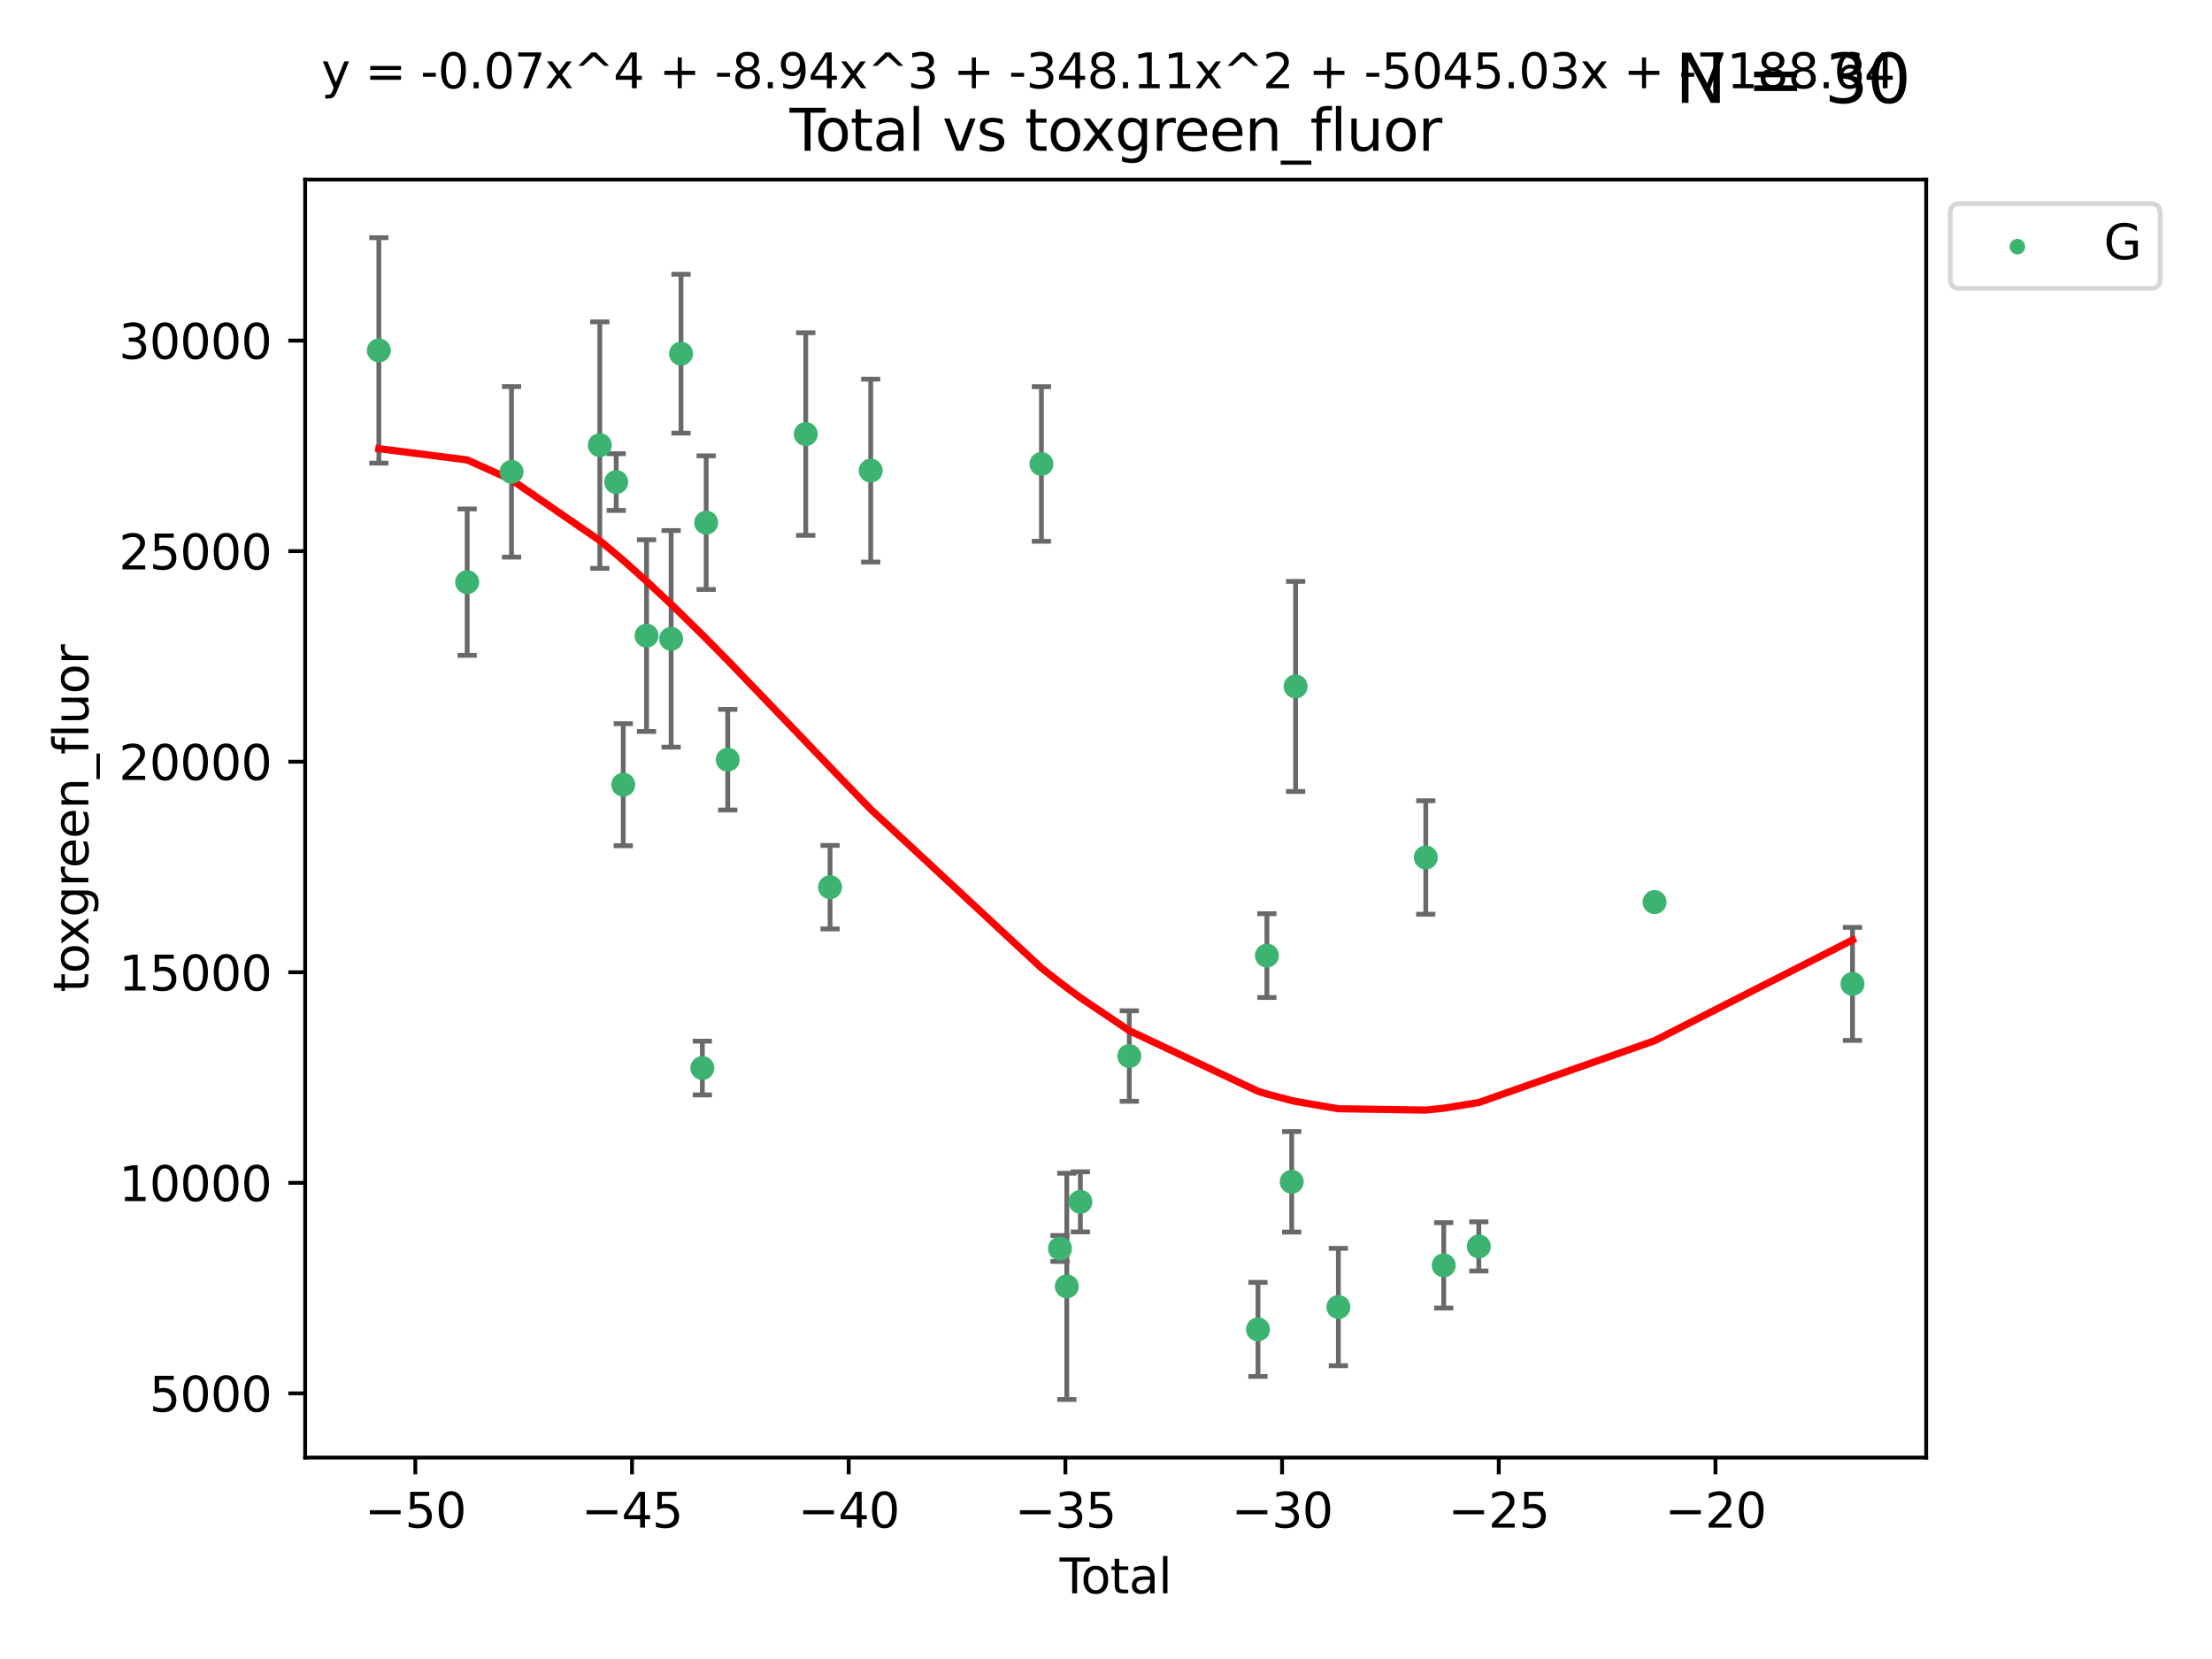 <?xml version="1.0" encoding="utf-8" standalone="no"?>
<!DOCTYPE svg PUBLIC "-//W3C//DTD SVG 1.1//EN"
  "http://www.w3.org/Graphics/SVG/1.1/DTD/svg11.dtd">
<svg xmlns:xlink="http://www.w3.org/1999/xlink" width="460.8pt" height="345.6pt" viewBox="0 0 460.8 345.6" xmlns="http://www.w3.org/2000/svg" version="1.1">
 <defs>
  <style type="text/css">*{stroke-linejoin: round; stroke-linecap: butt}</style>
 </defs>
 <g id="figure_1">
  <g id="patch_1">
   <path d="M 0 345.6 
L 460.8 345.6 
L 460.8 0 
L 0 0 
z
" style="fill: #ffffff"/>
  </g>
  <g id="axes_1">
   <g id="patch_2">
    <path d="M 63.571 303.64 
L 401.26 303.64 
L 401.26 37.411 
L 63.571 37.411 
z
" style="fill: #ffffff"/>
   </g>
   <g id="PathCollection_1">
    <defs>
     <path id="m939737803a" d="M 0 1.118 
C 0.297 1.118 0.581 1 0.791 0.791 
C 1 0.581 1.118 0.297 1.118 0 
C 1.118 -0.297 1 -0.581 0.791 -0.791 
C 0.581 -1 0.297 -1.118 0 -1.118 
C -0.297 -1.118 -0.581 -1 -0.791 -0.791 
C -1 -0.581 -1.118 -0.297 -1.118 0 
C -1.118 0.297 -1 0.581 -0.791 0.791 
C -0.581 1 -0.297 1.118 0 1.118 
z
" style="stroke: #3cb371"/>
    </defs>
    <g clip-path="url(#pe9d2c6712c)">
     <use xlink:href="#m939737803a" x="78.921" y="72.997" style="fill: #3cb371; stroke: #3cb371"/>
     <use xlink:href="#m939737803a" x="97.319" y="121.273" style="fill: #3cb371; stroke: #3cb371"/>
     <use xlink:href="#m939737803a" x="106.562" y="98.296" style="fill: #3cb371; stroke: #3cb371"/>
     <use xlink:href="#m939737803a" x="124.953" y="92.727" style="fill: #3cb371; stroke: #3cb371"/>
     <use xlink:href="#m939737803a" x="128.369" y="100.421" style="fill: #3cb371; stroke: #3cb371"/>
     <use xlink:href="#m939737803a" x="129.835" y="163.471" style="fill: #3cb371; stroke: #3cb371"/>
     <use xlink:href="#m939737803a" x="134.685" y="132.413" style="fill: #3cb371; stroke: #3cb371"/>
     <use xlink:href="#m939737803a" x="139.807" y="133.085" style="fill: #3cb371; stroke: #3cb371"/>
     <use xlink:href="#m939737803a" x="141.868" y="73.677" style="fill: #3cb371; stroke: #3cb371"/>
     <use xlink:href="#m939737803a" x="146.31" y="222.489" style="fill: #3cb371; stroke: #3cb371"/>
     <use xlink:href="#m939737803a" x="147.112" y="108.88" style="fill: #3cb371; stroke: #3cb371"/>
     <use xlink:href="#m939737803a" x="151.6" y="158.255" style="fill: #3cb371; stroke: #3cb371"/>
     <use xlink:href="#m939737803a" x="167.853" y="90.421" style="fill: #3cb371; stroke: #3cb371"/>
     <use xlink:href="#m939737803a" x="172.916" y="184.816" style="fill: #3cb371; stroke: #3cb371"/>
     <use xlink:href="#m939737803a" x="181.383" y="98.031" style="fill: #3cb371; stroke: #3cb371"/>
     <use xlink:href="#m939737803a" x="216.945" y="96.654" style="fill: #3cb371; stroke: #3cb371"/>
     <use xlink:href="#m939737803a" x="220.816" y="260.083" style="fill: #3cb371; stroke: #3cb371"/>
     <use xlink:href="#m939737803a" x="222.236" y="267.972" style="fill: #3cb371; stroke: #3cb371"/>
     <use xlink:href="#m939737803a" x="225.061" y="250.367" style="fill: #3cb371; stroke: #3cb371"/>
     <use xlink:href="#m939737803a" x="235.252" y="219.992" style="fill: #3cb371; stroke: #3cb371"/>
     <use xlink:href="#m939737803a" x="262.06" y="276.939" style="fill: #3cb371; stroke: #3cb371"/>
     <use xlink:href="#m939737803a" x="263.919" y="199.067" style="fill: #3cb371; stroke: #3cb371"/>
     <use xlink:href="#m939737803a" x="269.086" y="246.191" style="fill: #3cb371; stroke: #3cb371"/>
     <use xlink:href="#m939737803a" x="269.902" y="142.999" style="fill: #3cb371; stroke: #3cb371"/>
     <use xlink:href="#m939737803a" x="278.809" y="272.282" style="fill: #3cb371; stroke: #3cb371"/>
     <use xlink:href="#m939737803a" x="297.018" y="178.625" style="fill: #3cb371; stroke: #3cb371"/>
     <use xlink:href="#m939737803a" x="300.752" y="263.599" style="fill: #3cb371; stroke: #3cb371"/>
     <use xlink:href="#m939737803a" x="308.064" y="259.649" style="fill: #3cb371; stroke: #3cb371"/>
     <use xlink:href="#m939737803a" x="344.679" y="187.926" style="fill: #3cb371; stroke: #3cb371"/>
     <use xlink:href="#m939737803a" x="385.911" y="204.964" style="fill: #3cb371; stroke: #3cb371"/>
    </g>
   </g>
   <g id="matplotlib.axis_1">
    <g id="xtick_1">
     <g id="line2d_1">
      <defs>
       <path id="m7ed01ff2c9" d="M 0 0 
L 0 3.5 
" style="stroke: #000000; stroke-width: 0.8"/>
      </defs>
      <g>
       <use xlink:href="#m7ed01ff2c9" x="86.519" y="303.64" style="stroke: #000000; stroke-width: 0.8"/>
      </g>
     </g>
     <g id="text_1">
      <!-- −50 -->
      <g transform="translate(75.966 318.238)scale(0.1 -0.1)">
       <defs>
        <path id="DejaVuSans-2212" d="M 678 2272 
L 4684 2272 
L 4684 1741 
L 678 1741 
L 678 2272 
z
" transform="scale(0.016)"/>
        <path id="DejaVuSans-35" d="M 691 4666 
L 3169 4666 
L 3169 4134 
L 1269 4134 
L 1269 2991 
Q 1406 3038 1543 3061 
Q 1681 3084 1819 3084 
Q 2600 3084 3056 2656 
Q 3513 2228 3513 1497 
Q 3513 744 3044 326 
Q 2575 -91 1722 -91 
Q 1428 -91 1123 -41 
Q 819 9 494 109 
L 494 744 
Q 775 591 1075 516 
Q 1375 441 1709 441 
Q 2250 441 2565 725 
Q 2881 1009 2881 1497 
Q 2881 1984 2565 2268 
Q 2250 2553 1709 2553 
Q 1456 2553 1204 2497 
Q 953 2441 691 2322 
L 691 4666 
z
" transform="scale(0.016)"/>
        <path id="DejaVuSans-30" d="M 2034 4250 
Q 1547 4250 1301 3770 
Q 1056 3291 1056 2328 
Q 1056 1369 1301 889 
Q 1547 409 2034 409 
Q 2525 409 2770 889 
Q 3016 1369 3016 2328 
Q 3016 3291 2770 3770 
Q 2525 4250 2034 4250 
z
M 2034 4750 
Q 2819 4750 3233 4129 
Q 3647 3509 3647 2328 
Q 3647 1150 3233 529 
Q 2819 -91 2034 -91 
Q 1250 -91 836 529 
Q 422 1150 422 2328 
Q 422 3509 836 4129 
Q 1250 4750 2034 4750 
z
" transform="scale(0.016)"/>
       </defs>
       <use xlink:href="#DejaVuSans-2212"/>
       <use xlink:href="#DejaVuSans-35" x="83.789"/>
       <use xlink:href="#DejaVuSans-30" x="147.412"/>
      </g>
     </g>
    </g>
    <g id="xtick_2">
     <g id="line2d_2">
      <g>
       <use xlink:href="#m7ed01ff2c9" x="131.659" y="303.64" style="stroke: #000000; stroke-width: 0.8"/>
      </g>
     </g>
     <g id="text_2">
      <!-- −45 -->
      <g transform="translate(121.107 318.238)scale(0.1 -0.1)">
       <defs>
        <path id="DejaVuSans-34" d="M 2419 4116 
L 825 1625 
L 2419 1625 
L 2419 4116 
z
M 2253 4666 
L 3047 4666 
L 3047 1625 
L 3713 1625 
L 3713 1100 
L 3047 1100 
L 3047 0 
L 2419 0 
L 2419 1100 
L 313 1100 
L 313 1709 
L 2253 4666 
z
" transform="scale(0.016)"/>
       </defs>
       <use xlink:href="#DejaVuSans-2212"/>
       <use xlink:href="#DejaVuSans-34" x="83.789"/>
       <use xlink:href="#DejaVuSans-35" x="147.412"/>
      </g>
     </g>
    </g>
    <g id="xtick_3">
     <g id="line2d_3">
      <g>
       <use xlink:href="#m7ed01ff2c9" x="176.8" y="303.64" style="stroke: #000000; stroke-width: 0.8"/>
      </g>
     </g>
     <g id="text_3">
      <!-- −40 -->
      <g transform="translate(166.247 318.238)scale(0.1 -0.1)">
       <use xlink:href="#DejaVuSans-2212"/>
       <use xlink:href="#DejaVuSans-34" x="83.789"/>
       <use xlink:href="#DejaVuSans-30" x="147.412"/>
      </g>
     </g>
    </g>
    <g id="xtick_4">
     <g id="line2d_4">
      <g>
       <use xlink:href="#m7ed01ff2c9" x="221.94" y="303.64" style="stroke: #000000; stroke-width: 0.8"/>
      </g>
     </g>
     <g id="text_4">
      <!-- −35 -->
      <g transform="translate(211.388 318.238)scale(0.1 -0.1)">
       <defs>
        <path id="DejaVuSans-33" d="M 2597 2516 
Q 3050 2419 3304 2112 
Q 3559 1806 3559 1356 
Q 3559 666 3084 287 
Q 2609 -91 1734 -91 
Q 1441 -91 1130 -33 
Q 819 25 488 141 
L 488 750 
Q 750 597 1062 519 
Q 1375 441 1716 441 
Q 2309 441 2620 675 
Q 2931 909 2931 1356 
Q 2931 1769 2642 2001 
Q 2353 2234 1838 2234 
L 1294 2234 
L 1294 2753 
L 1863 2753 
Q 2328 2753 2575 2939 
Q 2822 3125 2822 3475 
Q 2822 3834 2567 4026 
Q 2313 4219 1838 4219 
Q 1578 4219 1281 4162 
Q 984 4106 628 3988 
L 628 4550 
Q 988 4650 1302 4700 
Q 1616 4750 1894 4750 
Q 2613 4750 3031 4423 
Q 3450 4097 3450 3541 
Q 3450 3153 3228 2886 
Q 3006 2619 2597 2516 
z
" transform="scale(0.016)"/>
       </defs>
       <use xlink:href="#DejaVuSans-2212"/>
       <use xlink:href="#DejaVuSans-33" x="83.789"/>
       <use xlink:href="#DejaVuSans-35" x="147.412"/>
      </g>
     </g>
    </g>
    <g id="xtick_5">
     <g id="line2d_5">
      <g>
       <use xlink:href="#m7ed01ff2c9" x="267.081" y="303.64" style="stroke: #000000; stroke-width: 0.8"/>
      </g>
     </g>
     <g id="text_5">
      <!-- −30 -->
      <g transform="translate(256.528 318.238)scale(0.1 -0.1)">
       <use xlink:href="#DejaVuSans-2212"/>
       <use xlink:href="#DejaVuSans-33" x="83.789"/>
       <use xlink:href="#DejaVuSans-30" x="147.412"/>
      </g>
     </g>
    </g>
    <g id="xtick_6">
     <g id="line2d_6">
      <g>
       <use xlink:href="#m7ed01ff2c9" x="312.221" y="303.64" style="stroke: #000000; stroke-width: 0.8"/>
      </g>
     </g>
     <g id="text_6">
      <!-- −25 -->
      <g transform="translate(301.669 318.238)scale(0.1 -0.1)">
       <defs>
        <path id="DejaVuSans-32" d="M 1228 531 
L 3431 531 
L 3431 0 
L 469 0 
L 469 531 
Q 828 903 1448 1529 
Q 2069 2156 2228 2338 
Q 2531 2678 2651 2914 
Q 2772 3150 2772 3378 
Q 2772 3750 2511 3984 
Q 2250 4219 1831 4219 
Q 1534 4219 1204 4116 
Q 875 4013 500 3803 
L 500 4441 
Q 881 4594 1212 4672 
Q 1544 4750 1819 4750 
Q 2544 4750 2975 4387 
Q 3406 4025 3406 3419 
Q 3406 3131 3298 2873 
Q 3191 2616 2906 2266 
Q 2828 2175 2409 1742 
Q 1991 1309 1228 531 
z
" transform="scale(0.016)"/>
       </defs>
       <use xlink:href="#DejaVuSans-2212"/>
       <use xlink:href="#DejaVuSans-32" x="83.789"/>
       <use xlink:href="#DejaVuSans-35" x="147.412"/>
      </g>
     </g>
    </g>
    <g id="xtick_7">
     <g id="line2d_7">
      <g>
       <use xlink:href="#m7ed01ff2c9" x="357.362" y="303.64" style="stroke: #000000; stroke-width: 0.8"/>
      </g>
     </g>
     <g id="text_7">
      <!-- −20 -->
      <g transform="translate(346.81 318.238)scale(0.1 -0.1)">
       <use xlink:href="#DejaVuSans-2212"/>
       <use xlink:href="#DejaVuSans-32" x="83.789"/>
       <use xlink:href="#DejaVuSans-30" x="147.412"/>
      </g>
     </g>
    </g>
    <g id="text_8">
     <!-- Total -->
     <g transform="translate(220.739 331.917)scale(0.1 -0.1)">
      <defs>
       <path id="DejaVuSans-54" d="M -19 4666 
L 3928 4666 
L 3928 4134 
L 2272 4134 
L 2272 0 
L 1638 0 
L 1638 4134 
L -19 4134 
L -19 4666 
z
" transform="scale(0.016)"/>
       <path id="DejaVuSans-6f" d="M 1959 3097 
Q 1497 3097 1228 2736 
Q 959 2375 959 1747 
Q 959 1119 1226 758 
Q 1494 397 1959 397 
Q 2419 397 2687 759 
Q 2956 1122 2956 1747 
Q 2956 2369 2687 2733 
Q 2419 3097 1959 3097 
z
M 1959 3584 
Q 2709 3584 3137 3096 
Q 3566 2609 3566 1747 
Q 3566 888 3137 398 
Q 2709 -91 1959 -91 
Q 1206 -91 779 398 
Q 353 888 353 1747 
Q 353 2609 779 3096 
Q 1206 3584 1959 3584 
z
" transform="scale(0.016)"/>
       <path id="DejaVuSans-74" d="M 1172 4494 
L 1172 3500 
L 2356 3500 
L 2356 3053 
L 1172 3053 
L 1172 1153 
Q 1172 725 1289 603 
Q 1406 481 1766 481 
L 2356 481 
L 2356 0 
L 1766 0 
Q 1100 0 847 248 
Q 594 497 594 1153 
L 594 3053 
L 172 3053 
L 172 3500 
L 594 3500 
L 594 4494 
L 1172 4494 
z
" transform="scale(0.016)"/>
       <path id="DejaVuSans-61" d="M 2194 1759 
Q 1497 1759 1228 1600 
Q 959 1441 959 1056 
Q 959 750 1161 570 
Q 1363 391 1709 391 
Q 2188 391 2477 730 
Q 2766 1069 2766 1631 
L 2766 1759 
L 2194 1759 
z
M 3341 1997 
L 3341 0 
L 2766 0 
L 2766 531 
Q 2569 213 2275 61 
Q 1981 -91 1556 -91 
Q 1019 -91 701 211 
Q 384 513 384 1019 
Q 384 1609 779 1909 
Q 1175 2209 1959 2209 
L 2766 2209 
L 2766 2266 
Q 2766 2663 2505 2880 
Q 2244 3097 1772 3097 
Q 1472 3097 1187 3025 
Q 903 2953 641 2809 
L 641 3341 
Q 956 3463 1253 3523 
Q 1550 3584 1831 3584 
Q 2591 3584 2966 3190 
Q 3341 2797 3341 1997 
z
" transform="scale(0.016)"/>
       <path id="DejaVuSans-6c" d="M 603 4863 
L 1178 4863 
L 1178 0 
L 603 0 
L 603 4863 
z
" transform="scale(0.016)"/>
      </defs>
      <use xlink:href="#DejaVuSans-54"/>
      <use xlink:href="#DejaVuSans-6f" x="44.084"/>
      <use xlink:href="#DejaVuSans-74" x="105.266"/>
      <use xlink:href="#DejaVuSans-61" x="144.475"/>
      <use xlink:href="#DejaVuSans-6c" x="205.754"/>
     </g>
    </g>
   </g>
   <g id="matplotlib.axis_2">
    <g id="ytick_1">
     <g id="line2d_8">
      <defs>
       <path id="maf1ad54218" d="M 0 0 
L -3.5 0 
" style="stroke: #000000; stroke-width: 0.8"/>
      </defs>
      <g>
       <use xlink:href="#maf1ad54218" x="63.571" y="290.266" style="stroke: #000000; stroke-width: 0.8"/>
      </g>
     </g>
     <g id="text_9">
      <!-- 5000 -->
      <g transform="translate(31.121 294.065)scale(0.1 -0.1)">
       <use xlink:href="#DejaVuSans-35"/>
       <use xlink:href="#DejaVuSans-30" x="63.623"/>
       <use xlink:href="#DejaVuSans-30" x="127.246"/>
       <use xlink:href="#DejaVuSans-30" x="190.869"/>
      </g>
     </g>
    </g>
    <g id="ytick_2">
     <g id="line2d_9">
      <g>
       <use xlink:href="#maf1ad54218" x="63.571" y="246.403" style="stroke: #000000; stroke-width: 0.8"/>
      </g>
     </g>
     <g id="text_10">
      <!-- 10000 -->
      <g transform="translate(24.759 250.202)scale(0.1 -0.1)">
       <defs>
        <path id="DejaVuSans-31" d="M 794 531 
L 1825 531 
L 1825 4091 
L 703 3866 
L 703 4441 
L 1819 4666 
L 2450 4666 
L 2450 531 
L 3481 531 
L 3481 0 
L 794 0 
L 794 531 
z
" transform="scale(0.016)"/>
       </defs>
       <use xlink:href="#DejaVuSans-31"/>
       <use xlink:href="#DejaVuSans-30" x="63.623"/>
       <use xlink:href="#DejaVuSans-30" x="127.246"/>
       <use xlink:href="#DejaVuSans-30" x="190.869"/>
       <use xlink:href="#DejaVuSans-30" x="254.492"/>
      </g>
     </g>
    </g>
    <g id="ytick_3">
     <g id="line2d_10">
      <g>
       <use xlink:href="#maf1ad54218" x="63.571" y="202.54" style="stroke: #000000; stroke-width: 0.8"/>
      </g>
     </g>
     <g id="text_11">
      <!-- 15000 -->
      <g transform="translate(24.759 206.339)scale(0.1 -0.1)">
       <use xlink:href="#DejaVuSans-31"/>
       <use xlink:href="#DejaVuSans-35" x="63.623"/>
       <use xlink:href="#DejaVuSans-30" x="127.246"/>
       <use xlink:href="#DejaVuSans-30" x="190.869"/>
       <use xlink:href="#DejaVuSans-30" x="254.492"/>
      </g>
     </g>
    </g>
    <g id="ytick_4">
     <g id="line2d_11">
      <g>
       <use xlink:href="#maf1ad54218" x="63.571" y="158.677" style="stroke: #000000; stroke-width: 0.8"/>
      </g>
     </g>
     <g id="text_12">
      <!-- 20000 -->
      <g transform="translate(24.759 162.477)scale(0.1 -0.1)">
       <use xlink:href="#DejaVuSans-32"/>
       <use xlink:href="#DejaVuSans-30" x="63.623"/>
       <use xlink:href="#DejaVuSans-30" x="127.246"/>
       <use xlink:href="#DejaVuSans-30" x="190.869"/>
       <use xlink:href="#DejaVuSans-30" x="254.492"/>
      </g>
     </g>
    </g>
    <g id="ytick_5">
     <g id="line2d_12">
      <g>
       <use xlink:href="#maf1ad54218" x="63.571" y="114.815" style="stroke: #000000; stroke-width: 0.8"/>
      </g>
     </g>
     <g id="text_13">
      <!-- 25000 -->
      <g transform="translate(24.759 118.614)scale(0.1 -0.1)">
       <use xlink:href="#DejaVuSans-32"/>
       <use xlink:href="#DejaVuSans-35" x="63.623"/>
       <use xlink:href="#DejaVuSans-30" x="127.246"/>
       <use xlink:href="#DejaVuSans-30" x="190.869"/>
       <use xlink:href="#DejaVuSans-30" x="254.492"/>
      </g>
     </g>
    </g>
    <g id="ytick_6">
     <g id="line2d_13">
      <g>
       <use xlink:href="#maf1ad54218" x="63.571" y="70.952" style="stroke: #000000; stroke-width: 0.8"/>
      </g>
     </g>
     <g id="text_14">
      <!-- 30000 -->
      <g transform="translate(24.759 74.751)scale(0.1 -0.1)">
       <use xlink:href="#DejaVuSans-33"/>
       <use xlink:href="#DejaVuSans-30" x="63.623"/>
       <use xlink:href="#DejaVuSans-30" x="127.246"/>
       <use xlink:href="#DejaVuSans-30" x="190.869"/>
       <use xlink:href="#DejaVuSans-30" x="254.492"/>
      </g>
     </g>
    </g>
    <g id="text_15">
     <!-- toxgreen_fluor -->
     <g transform="translate(18.401 206.72)rotate(-90)scale(0.1 -0.1)">
      <defs>
       <path id="DejaVuSans-78" d="M 3513 3500 
L 2247 1797 
L 3578 0 
L 2900 0 
L 1881 1375 
L 863 0 
L 184 0 
L 1544 1831 
L 300 3500 
L 978 3500 
L 1906 2253 
L 2834 3500 
L 3513 3500 
z
" transform="scale(0.016)"/>
       <path id="DejaVuSans-67" d="M 2906 1791 
Q 2906 2416 2648 2759 
Q 2391 3103 1925 3103 
Q 1463 3103 1205 2759 
Q 947 2416 947 1791 
Q 947 1169 1205 825 
Q 1463 481 1925 481 
Q 2391 481 2648 825 
Q 2906 1169 2906 1791 
z
M 3481 434 
Q 3481 -459 3084 -895 
Q 2688 -1331 1869 -1331 
Q 1566 -1331 1297 -1286 
Q 1028 -1241 775 -1147 
L 775 -588 
Q 1028 -725 1275 -790 
Q 1522 -856 1778 -856 
Q 2344 -856 2625 -561 
Q 2906 -266 2906 331 
L 2906 616 
Q 2728 306 2450 153 
Q 2172 0 1784 0 
Q 1141 0 747 490 
Q 353 981 353 1791 
Q 353 2603 747 3093 
Q 1141 3584 1784 3584 
Q 2172 3584 2450 3431 
Q 2728 3278 2906 2969 
L 2906 3500 
L 3481 3500 
L 3481 434 
z
" transform="scale(0.016)"/>
       <path id="DejaVuSans-72" d="M 2631 2963 
Q 2534 3019 2420 3045 
Q 2306 3072 2169 3072 
Q 1681 3072 1420 2755 
Q 1159 2438 1159 1844 
L 1159 0 
L 581 0 
L 581 3500 
L 1159 3500 
L 1159 2956 
Q 1341 3275 1631 3429 
Q 1922 3584 2338 3584 
Q 2397 3584 2469 3576 
Q 2541 3569 2628 3553 
L 2631 2963 
z
" transform="scale(0.016)"/>
       <path id="DejaVuSans-65" d="M 3597 1894 
L 3597 1613 
L 953 1613 
Q 991 1019 1311 708 
Q 1631 397 2203 397 
Q 2534 397 2845 478 
Q 3156 559 3463 722 
L 3463 178 
Q 3153 47 2828 -22 
Q 2503 -91 2169 -91 
Q 1331 -91 842 396 
Q 353 884 353 1716 
Q 353 2575 817 3079 
Q 1281 3584 2069 3584 
Q 2775 3584 3186 3129 
Q 3597 2675 3597 1894 
z
M 3022 2063 
Q 3016 2534 2758 2815 
Q 2500 3097 2075 3097 
Q 1594 3097 1305 2825 
Q 1016 2553 972 2059 
L 3022 2063 
z
" transform="scale(0.016)"/>
       <path id="DejaVuSans-6e" d="M 3513 2113 
L 3513 0 
L 2938 0 
L 2938 2094 
Q 2938 2591 2744 2837 
Q 2550 3084 2163 3084 
Q 1697 3084 1428 2787 
Q 1159 2491 1159 1978 
L 1159 0 
L 581 0 
L 581 3500 
L 1159 3500 
L 1159 2956 
Q 1366 3272 1645 3428 
Q 1925 3584 2291 3584 
Q 2894 3584 3203 3211 
Q 3513 2838 3513 2113 
z
" transform="scale(0.016)"/>
       <path id="DejaVuSans-5f" d="M 3263 -1063 
L 3263 -1509 
L -63 -1509 
L -63 -1063 
L 3263 -1063 
z
" transform="scale(0.016)"/>
       <path id="DejaVuSans-66" d="M 2375 4863 
L 2375 4384 
L 1825 4384 
Q 1516 4384 1395 4259 
Q 1275 4134 1275 3809 
L 1275 3500 
L 2222 3500 
L 2222 3053 
L 1275 3053 
L 1275 0 
L 697 0 
L 697 3053 
L 147 3053 
L 147 3500 
L 697 3500 
L 697 3744 
Q 697 4328 969 4595 
Q 1241 4863 1831 4863 
L 2375 4863 
z
" transform="scale(0.016)"/>
       <path id="DejaVuSans-75" d="M 544 1381 
L 544 3500 
L 1119 3500 
L 1119 1403 
Q 1119 906 1312 657 
Q 1506 409 1894 409 
Q 2359 409 2629 706 
Q 2900 1003 2900 1516 
L 2900 3500 
L 3475 3500 
L 3475 0 
L 2900 0 
L 2900 538 
Q 2691 219 2414 64 
Q 2138 -91 1772 -91 
Q 1169 -91 856 284 
Q 544 659 544 1381 
z
M 1991 3584 
L 1991 3584 
z
" transform="scale(0.016)"/>
      </defs>
      <use xlink:href="#DejaVuSans-74"/>
      <use xlink:href="#DejaVuSans-6f" x="39.209"/>
      <use xlink:href="#DejaVuSans-78" x="97.266"/>
      <use xlink:href="#DejaVuSans-67" x="156.445"/>
      <use xlink:href="#DejaVuSans-72" x="219.922"/>
      <use xlink:href="#DejaVuSans-65" x="258.785"/>
      <use xlink:href="#DejaVuSans-65" x="320.309"/>
      <use xlink:href="#DejaVuSans-6e" x="381.832"/>
      <use xlink:href="#DejaVuSans-5f" x="445.211"/>
      <use xlink:href="#DejaVuSans-66" x="495.211"/>
      <use xlink:href="#DejaVuSans-6c" x="530.416"/>
      <use xlink:href="#DejaVuSans-75" x="558.199"/>
      <use xlink:href="#DejaVuSans-6f" x="621.578"/>
      <use xlink:href="#DejaVuSans-72" x="682.76"/>
     </g>
    </g>
   </g>
   <g id="LineCollection_1">
    <path d="M 78.921 96.481 
L 78.921 49.513 
" clip-path="url(#pe9d2c6712c)" style="fill: none; stroke: #696969"/>
    <path d="M 97.319 136.52 
L 97.319 106.027 
" clip-path="url(#pe9d2c6712c)" style="fill: none; stroke: #696969"/>
    <path d="M 106.562 116.062 
L 106.562 80.529 
" clip-path="url(#pe9d2c6712c)" style="fill: none; stroke: #696969"/>
    <path d="M 124.953 118.404 
L 124.953 67.05 
" clip-path="url(#pe9d2c6712c)" style="fill: none; stroke: #696969"/>
    <path d="M 128.369 106.327 
L 128.369 94.514 
" clip-path="url(#pe9d2c6712c)" style="fill: none; stroke: #696969"/>
    <path d="M 129.835 176.187 
L 129.835 150.755 
" clip-path="url(#pe9d2c6712c)" style="fill: none; stroke: #696969"/>
    <path d="M 134.685 152.381 
L 134.685 112.444 
" clip-path="url(#pe9d2c6712c)" style="fill: none; stroke: #696969"/>
    <path d="M 139.807 155.648 
L 139.807 110.521 
" clip-path="url(#pe9d2c6712c)" style="fill: none; stroke: #696969"/>
    <path d="M 141.868 90.222 
L 141.868 57.132 
" clip-path="url(#pe9d2c6712c)" style="fill: none; stroke: #696969"/>
    <path d="M 146.31 228.09 
L 146.31 216.888 
" clip-path="url(#pe9d2c6712c)" style="fill: none; stroke: #696969"/>
    <path d="M 147.112 122.802 
L 147.112 94.958 
" clip-path="url(#pe9d2c6712c)" style="fill: none; stroke: #696969"/>
    <path d="M 151.6 168.737 
L 151.6 147.774 
" clip-path="url(#pe9d2c6712c)" style="fill: none; stroke: #696969"/>
    <path d="M 167.853 111.519 
L 167.853 69.323 
" clip-path="url(#pe9d2c6712c)" style="fill: none; stroke: #696969"/>
    <path d="M 172.916 193.51 
L 172.916 176.121 
" clip-path="url(#pe9d2c6712c)" style="fill: none; stroke: #696969"/>
    <path d="M 181.383 117.085 
L 181.383 78.978 
" clip-path="url(#pe9d2c6712c)" style="fill: none; stroke: #696969"/>
    <path d="M 216.945 112.76 
L 216.945 80.548 
" clip-path="url(#pe9d2c6712c)" style="fill: none; stroke: #696969"/>
    <path d="M 220.816 262.785 
L 220.816 257.381 
" clip-path="url(#pe9d2c6712c)" style="fill: none; stroke: #696969"/>
    <path d="M 222.236 291.539 
L 222.236 244.406 
" clip-path="url(#pe9d2c6712c)" style="fill: none; stroke: #696969"/>
    <path d="M 225.061 256.629 
L 225.061 244.105 
" clip-path="url(#pe9d2c6712c)" style="fill: none; stroke: #696969"/>
    <path d="M 235.252 229.418 
L 235.252 210.566 
" clip-path="url(#pe9d2c6712c)" style="fill: none; stroke: #696969"/>
    <path d="M 262.06 286.738 
L 262.06 267.141 
" clip-path="url(#pe9d2c6712c)" style="fill: none; stroke: #696969"/>
    <path d="M 263.919 207.795 
L 263.919 190.34 
" clip-path="url(#pe9d2c6712c)" style="fill: none; stroke: #696969"/>
    <path d="M 269.086 256.661 
L 269.086 235.722 
" clip-path="url(#pe9d2c6712c)" style="fill: none; stroke: #696969"/>
    <path d="M 269.902 164.879 
L 269.902 121.118 
" clip-path="url(#pe9d2c6712c)" style="fill: none; stroke: #696969"/>
    <path d="M 278.809 284.502 
L 278.809 260.061 
" clip-path="url(#pe9d2c6712c)" style="fill: none; stroke: #696969"/>
    <path d="M 297.018 190.443 
L 297.018 166.807 
" clip-path="url(#pe9d2c6712c)" style="fill: none; stroke: #696969"/>
    <path d="M 300.752 272.492 
L 300.752 254.706 
" clip-path="url(#pe9d2c6712c)" style="fill: none; stroke: #696969"/>
    <path d="M 308.064 264.768 
L 308.064 254.53 
" clip-path="url(#pe9d2c6712c)" style="fill: none; stroke: #696969"/>
    <path d="M 344.679 188.743 
L 344.679 187.108 
" clip-path="url(#pe9d2c6712c)" style="fill: none; stroke: #696969"/>
    <path d="M 385.911 216.746 
L 385.911 193.183 
" clip-path="url(#pe9d2c6712c)" style="fill: none; stroke: #696969"/>
   </g>
   <g id="line2d_14">
    <defs>
     <path id="m028ad243c7" d="M 2 0 
L -2 -0 
" style="stroke: #696969"/>
    </defs>
    <g clip-path="url(#pe9d2c6712c)">
     <use xlink:href="#m028ad243c7" x="78.921" y="96.481" style="fill: #696969; stroke: #696969"/>
     <use xlink:href="#m028ad243c7" x="97.319" y="136.52" style="fill: #696969; stroke: #696969"/>
     <use xlink:href="#m028ad243c7" x="106.562" y="116.062" style="fill: #696969; stroke: #696969"/>
     <use xlink:href="#m028ad243c7" x="124.953" y="118.404" style="fill: #696969; stroke: #696969"/>
     <use xlink:href="#m028ad243c7" x="128.369" y="106.327" style="fill: #696969; stroke: #696969"/>
     <use xlink:href="#m028ad243c7" x="129.835" y="176.187" style="fill: #696969; stroke: #696969"/>
     <use xlink:href="#m028ad243c7" x="134.685" y="152.381" style="fill: #696969; stroke: #696969"/>
     <use xlink:href="#m028ad243c7" x="139.807" y="155.648" style="fill: #696969; stroke: #696969"/>
     <use xlink:href="#m028ad243c7" x="141.868" y="90.222" style="fill: #696969; stroke: #696969"/>
     <use xlink:href="#m028ad243c7" x="146.31" y="228.09" style="fill: #696969; stroke: #696969"/>
     <use xlink:href="#m028ad243c7" x="147.112" y="122.802" style="fill: #696969; stroke: #696969"/>
     <use xlink:href="#m028ad243c7" x="151.6" y="168.737" style="fill: #696969; stroke: #696969"/>
     <use xlink:href="#m028ad243c7" x="167.853" y="111.519" style="fill: #696969; stroke: #696969"/>
     <use xlink:href="#m028ad243c7" x="172.916" y="193.51" style="fill: #696969; stroke: #696969"/>
     <use xlink:href="#m028ad243c7" x="181.383" y="117.085" style="fill: #696969; stroke: #696969"/>
     <use xlink:href="#m028ad243c7" x="216.945" y="112.76" style="fill: #696969; stroke: #696969"/>
     <use xlink:href="#m028ad243c7" x="220.816" y="262.785" style="fill: #696969; stroke: #696969"/>
     <use xlink:href="#m028ad243c7" x="222.236" y="291.539" style="fill: #696969; stroke: #696969"/>
     <use xlink:href="#m028ad243c7" x="225.061" y="256.629" style="fill: #696969; stroke: #696969"/>
     <use xlink:href="#m028ad243c7" x="235.252" y="229.418" style="fill: #696969; stroke: #696969"/>
     <use xlink:href="#m028ad243c7" x="262.06" y="286.738" style="fill: #696969; stroke: #696969"/>
     <use xlink:href="#m028ad243c7" x="263.919" y="207.795" style="fill: #696969; stroke: #696969"/>
     <use xlink:href="#m028ad243c7" x="269.086" y="256.661" style="fill: #696969; stroke: #696969"/>
     <use xlink:href="#m028ad243c7" x="269.902" y="164.879" style="fill: #696969; stroke: #696969"/>
     <use xlink:href="#m028ad243c7" x="278.809" y="284.502" style="fill: #696969; stroke: #696969"/>
     <use xlink:href="#m028ad243c7" x="297.018" y="190.443" style="fill: #696969; stroke: #696969"/>
     <use xlink:href="#m028ad243c7" x="300.752" y="272.492" style="fill: #696969; stroke: #696969"/>
     <use xlink:href="#m028ad243c7" x="308.064" y="264.768" style="fill: #696969; stroke: #696969"/>
     <use xlink:href="#m028ad243c7" x="344.679" y="188.743" style="fill: #696969; stroke: #696969"/>
     <use xlink:href="#m028ad243c7" x="385.911" y="216.746" style="fill: #696969; stroke: #696969"/>
    </g>
   </g>
   <g id="line2d_15">
    <g clip-path="url(#pe9d2c6712c)">
     <use xlink:href="#m028ad243c7" x="78.921" y="49.513" style="fill: #696969; stroke: #696969"/>
     <use xlink:href="#m028ad243c7" x="97.319" y="106.027" style="fill: #696969; stroke: #696969"/>
     <use xlink:href="#m028ad243c7" x="106.562" y="80.529" style="fill: #696969; stroke: #696969"/>
     <use xlink:href="#m028ad243c7" x="124.953" y="67.05" style="fill: #696969; stroke: #696969"/>
     <use xlink:href="#m028ad243c7" x="128.369" y="94.514" style="fill: #696969; stroke: #696969"/>
     <use xlink:href="#m028ad243c7" x="129.835" y="150.755" style="fill: #696969; stroke: #696969"/>
     <use xlink:href="#m028ad243c7" x="134.685" y="112.444" style="fill: #696969; stroke: #696969"/>
     <use xlink:href="#m028ad243c7" x="139.807" y="110.521" style="fill: #696969; stroke: #696969"/>
     <use xlink:href="#m028ad243c7" x="141.868" y="57.132" style="fill: #696969; stroke: #696969"/>
     <use xlink:href="#m028ad243c7" x="146.31" y="216.888" style="fill: #696969; stroke: #696969"/>
     <use xlink:href="#m028ad243c7" x="147.112" y="94.958" style="fill: #696969; stroke: #696969"/>
     <use xlink:href="#m028ad243c7" x="151.6" y="147.774" style="fill: #696969; stroke: #696969"/>
     <use xlink:href="#m028ad243c7" x="167.853" y="69.323" style="fill: #696969; stroke: #696969"/>
     <use xlink:href="#m028ad243c7" x="172.916" y="176.121" style="fill: #696969; stroke: #696969"/>
     <use xlink:href="#m028ad243c7" x="181.383" y="78.978" style="fill: #696969; stroke: #696969"/>
     <use xlink:href="#m028ad243c7" x="216.945" y="80.548" style="fill: #696969; stroke: #696969"/>
     <use xlink:href="#m028ad243c7" x="220.816" y="257.381" style="fill: #696969; stroke: #696969"/>
     <use xlink:href="#m028ad243c7" x="222.236" y="244.406" style="fill: #696969; stroke: #696969"/>
     <use xlink:href="#m028ad243c7" x="225.061" y="244.105" style="fill: #696969; stroke: #696969"/>
     <use xlink:href="#m028ad243c7" x="235.252" y="210.566" style="fill: #696969; stroke: #696969"/>
     <use xlink:href="#m028ad243c7" x="262.06" y="267.141" style="fill: #696969; stroke: #696969"/>
     <use xlink:href="#m028ad243c7" x="263.919" y="190.34" style="fill: #696969; stroke: #696969"/>
     <use xlink:href="#m028ad243c7" x="269.086" y="235.722" style="fill: #696969; stroke: #696969"/>
     <use xlink:href="#m028ad243c7" x="269.902" y="121.118" style="fill: #696969; stroke: #696969"/>
     <use xlink:href="#m028ad243c7" x="278.809" y="260.061" style="fill: #696969; stroke: #696969"/>
     <use xlink:href="#m028ad243c7" x="297.018" y="166.807" style="fill: #696969; stroke: #696969"/>
     <use xlink:href="#m028ad243c7" x="300.752" y="254.706" style="fill: #696969; stroke: #696969"/>
     <use xlink:href="#m028ad243c7" x="308.064" y="254.53" style="fill: #696969; stroke: #696969"/>
     <use xlink:href="#m028ad243c7" x="344.679" y="187.108" style="fill: #696969; stroke: #696969"/>
     <use xlink:href="#m028ad243c7" x="385.911" y="193.183" style="fill: #696969; stroke: #696969"/>
    </g>
   </g>
   <g id="line2d_16">
    <path d="M 78.921 93.466 
L 97.319 95.809 
L 106.562 99.959 
L 124.953 112.614 
L 128.369 115.471 
L 129.835 116.736 
L 134.685 121.073 
L 139.807 125.877 
L 141.868 127.865 
L 146.31 132.241 
L 147.112 133.043 
L 151.6 137.586 
L 167.853 154.508 
L 172.916 159.812 
L 181.383 168.587 
L 216.945 201.645 
L 220.816 204.677 
L 222.236 205.753 
L 225.061 207.84 
L 235.252 214.703 
L 262.06 227.328 
L 263.919 227.896 
L 269.086 229.259 
L 269.902 229.445 
L 278.809 230.972 
L 297.018 231.253 
L 300.752 230.86 
L 308.064 229.673 
L 344.679 216.8 
L 385.911 195.808 
" clip-path="url(#pe9d2c6712c)" style="fill: none; stroke: #ff0000; stroke-width: 1.5; stroke-linecap: square"/>
   </g>
   <g id="line2d_17">
    <defs>
     <path id="m638a310af0" d="M 0 2 
C 0.53 2 1.039 1.789 1.414 1.414 
C 1.789 1.039 2 0.53 2 0 
C 2 -0.53 1.789 -1.039 1.414 -1.414 
C 1.039 -1.789 0.53 -2 0 -2 
C -0.53 -2 -1.039 -1.789 -1.414 -1.414 
C -1.789 -1.039 -2 -0.53 -2 0 
C -2 0.53 -1.789 1.039 -1.414 1.414 
C -1.039 1.789 -0.53 2 0 2 
z
" style="stroke: #3cb371"/>
    </defs>
    <g clip-path="url(#pe9d2c6712c)">
     <use xlink:href="#m638a310af0" x="78.921" y="72.997" style="fill: #3cb371; stroke: #3cb371"/>
     <use xlink:href="#m638a310af0" x="97.319" y="121.273" style="fill: #3cb371; stroke: #3cb371"/>
     <use xlink:href="#m638a310af0" x="106.562" y="98.296" style="fill: #3cb371; stroke: #3cb371"/>
     <use xlink:href="#m638a310af0" x="124.953" y="92.727" style="fill: #3cb371; stroke: #3cb371"/>
     <use xlink:href="#m638a310af0" x="128.369" y="100.421" style="fill: #3cb371; stroke: #3cb371"/>
     <use xlink:href="#m638a310af0" x="129.835" y="163.471" style="fill: #3cb371; stroke: #3cb371"/>
     <use xlink:href="#m638a310af0" x="134.685" y="132.413" style="fill: #3cb371; stroke: #3cb371"/>
     <use xlink:href="#m638a310af0" x="139.807" y="133.085" style="fill: #3cb371; stroke: #3cb371"/>
     <use xlink:href="#m638a310af0" x="141.868" y="73.677" style="fill: #3cb371; stroke: #3cb371"/>
     <use xlink:href="#m638a310af0" x="146.31" y="222.489" style="fill: #3cb371; stroke: #3cb371"/>
     <use xlink:href="#m638a310af0" x="147.112" y="108.88" style="fill: #3cb371; stroke: #3cb371"/>
     <use xlink:href="#m638a310af0" x="151.6" y="158.255" style="fill: #3cb371; stroke: #3cb371"/>
     <use xlink:href="#m638a310af0" x="167.853" y="90.421" style="fill: #3cb371; stroke: #3cb371"/>
     <use xlink:href="#m638a310af0" x="172.916" y="184.816" style="fill: #3cb371; stroke: #3cb371"/>
     <use xlink:href="#m638a310af0" x="181.383" y="98.031" style="fill: #3cb371; stroke: #3cb371"/>
     <use xlink:href="#m638a310af0" x="216.945" y="96.654" style="fill: #3cb371; stroke: #3cb371"/>
     <use xlink:href="#m638a310af0" x="220.816" y="260.083" style="fill: #3cb371; stroke: #3cb371"/>
     <use xlink:href="#m638a310af0" x="222.236" y="267.972" style="fill: #3cb371; stroke: #3cb371"/>
     <use xlink:href="#m638a310af0" x="225.061" y="250.367" style="fill: #3cb371; stroke: #3cb371"/>
     <use xlink:href="#m638a310af0" x="235.252" y="219.992" style="fill: #3cb371; stroke: #3cb371"/>
     <use xlink:href="#m638a310af0" x="262.06" y="276.939" style="fill: #3cb371; stroke: #3cb371"/>
     <use xlink:href="#m638a310af0" x="263.919" y="199.067" style="fill: #3cb371; stroke: #3cb371"/>
     <use xlink:href="#m638a310af0" x="269.086" y="246.191" style="fill: #3cb371; stroke: #3cb371"/>
     <use xlink:href="#m638a310af0" x="269.902" y="142.999" style="fill: #3cb371; stroke: #3cb371"/>
     <use xlink:href="#m638a310af0" x="278.809" y="272.282" style="fill: #3cb371; stroke: #3cb371"/>
     <use xlink:href="#m638a310af0" x="297.018" y="178.625" style="fill: #3cb371; stroke: #3cb371"/>
     <use xlink:href="#m638a310af0" x="300.752" y="263.599" style="fill: #3cb371; stroke: #3cb371"/>
     <use xlink:href="#m638a310af0" x="308.064" y="259.649" style="fill: #3cb371; stroke: #3cb371"/>
     <use xlink:href="#m638a310af0" x="344.679" y="187.926" style="fill: #3cb371; stroke: #3cb371"/>
     <use xlink:href="#m638a310af0" x="385.911" y="204.964" style="fill: #3cb371; stroke: #3cb371"/>
    </g>
   </g>
   <g id="patch_3">
    <path d="M 63.571 303.64 
L 63.571 37.411 
" style="fill: none; stroke: #000000; stroke-width: 0.8; stroke-linejoin: miter; stroke-linecap: square"/>
   </g>
   <g id="patch_4">
    <path d="M 401.26 303.64 
L 401.26 37.411 
" style="fill: none; stroke: #000000; stroke-width: 0.8; stroke-linejoin: miter; stroke-linecap: square"/>
   </g>
   <g id="patch_5">
    <path d="M 63.571 303.64 
L 401.26 303.64 
" style="fill: none; stroke: #000000; stroke-width: 0.8; stroke-linejoin: miter; stroke-linecap: square"/>
   </g>
   <g id="patch_6">
    <path d="M 63.571 37.411 
L 401.26 37.411 
" style="fill: none; stroke: #000000; stroke-width: 0.8; stroke-linejoin: miter; stroke-linecap: square"/>
   </g>
   <g id="text_16">
    <!-- N = 30 -->
    <g transform="translate(348.964 21.426)scale(0.14 -0.14)">
     <defs>
      <path id="DejaVuSans-4e" d="M 628 4666 
L 1478 4666 
L 3547 763 
L 3547 4666 
L 4159 4666 
L 4159 0 
L 3309 0 
L 1241 3903 
L 1241 0 
L 628 0 
L 628 4666 
z
" transform="scale(0.016)"/>
      <path id="DejaVuSans-20" transform="scale(0.016)"/>
      <path id="DejaVuSans-3d" d="M 678 2906 
L 4684 2906 
L 4684 2381 
L 678 2381 
L 678 2906 
z
M 678 1631 
L 4684 1631 
L 4684 1100 
L 678 1100 
L 678 1631 
z
" transform="scale(0.016)"/>
     </defs>
     <use xlink:href="#DejaVuSans-4e"/>
     <use xlink:href="#DejaVuSans-20" x="74.805"/>
     <use xlink:href="#DejaVuSans-3d" x="106.592"/>
     <use xlink:href="#DejaVuSans-20" x="190.381"/>
     <use xlink:href="#DejaVuSans-33" x="222.168"/>
     <use xlink:href="#DejaVuSans-30" x="285.791"/>
    </g>
   </g>
   <g id="text_17">
    <!-- y = -0.07x^4 + -8.94x^3 + -348.11x^2 + -5045.03x + -7188.64 -->
    <g transform="translate(66.948 18.387)scale(0.1 -0.1)">
     <defs>
      <path id="DejaVuSans-79" d="M 2059 -325 
Q 1816 -950 1584 -1140 
Q 1353 -1331 966 -1331 
L 506 -1331 
L 506 -850 
L 844 -850 
Q 1081 -850 1212 -737 
Q 1344 -625 1503 -206 
L 1606 56 
L 191 3500 
L 800 3500 
L 1894 763 
L 2988 3500 
L 3597 3500 
L 2059 -325 
z
" transform="scale(0.016)"/>
      <path id="DejaVuSans-2d" d="M 313 2009 
L 1997 2009 
L 1997 1497 
L 313 1497 
L 313 2009 
z
" transform="scale(0.016)"/>
      <path id="DejaVuSans-2e" d="M 684 794 
L 1344 794 
L 1344 0 
L 684 0 
L 684 794 
z
" transform="scale(0.016)"/>
      <path id="DejaVuSans-37" d="M 525 4666 
L 3525 4666 
L 3525 4397 
L 1831 0 
L 1172 0 
L 2766 4134 
L 525 4134 
L 525 4666 
z
" transform="scale(0.016)"/>
      <path id="DejaVuSans-5e" d="M 2988 4666 
L 4684 2925 
L 4056 2925 
L 2681 4159 
L 1306 2925 
L 678 2925 
L 2375 4666 
L 2988 4666 
z
" transform="scale(0.016)"/>
      <path id="DejaVuSans-2b" d="M 2944 4013 
L 2944 2272 
L 4684 2272 
L 4684 1741 
L 2944 1741 
L 2944 0 
L 2419 0 
L 2419 1741 
L 678 1741 
L 678 2272 
L 2419 2272 
L 2419 4013 
L 2944 4013 
z
" transform="scale(0.016)"/>
      <path id="DejaVuSans-38" d="M 2034 2216 
Q 1584 2216 1326 1975 
Q 1069 1734 1069 1313 
Q 1069 891 1326 650 
Q 1584 409 2034 409 
Q 2484 409 2743 651 
Q 3003 894 3003 1313 
Q 3003 1734 2745 1975 
Q 2488 2216 2034 2216 
z
M 1403 2484 
Q 997 2584 770 2862 
Q 544 3141 544 3541 
Q 544 4100 942 4425 
Q 1341 4750 2034 4750 
Q 2731 4750 3128 4425 
Q 3525 4100 3525 3541 
Q 3525 3141 3298 2862 
Q 3072 2584 2669 2484 
Q 3125 2378 3379 2068 
Q 3634 1759 3634 1313 
Q 3634 634 3220 271 
Q 2806 -91 2034 -91 
Q 1263 -91 848 271 
Q 434 634 434 1313 
Q 434 1759 690 2068 
Q 947 2378 1403 2484 
z
M 1172 3481 
Q 1172 3119 1398 2916 
Q 1625 2713 2034 2713 
Q 2441 2713 2670 2916 
Q 2900 3119 2900 3481 
Q 2900 3844 2670 4047 
Q 2441 4250 2034 4250 
Q 1625 4250 1398 4047 
Q 1172 3844 1172 3481 
z
" transform="scale(0.016)"/>
      <path id="DejaVuSans-39" d="M 703 97 
L 703 672 
Q 941 559 1184 500 
Q 1428 441 1663 441 
Q 2288 441 2617 861 
Q 2947 1281 2994 2138 
Q 2813 1869 2534 1725 
Q 2256 1581 1919 1581 
Q 1219 1581 811 2004 
Q 403 2428 403 3163 
Q 403 3881 828 4315 
Q 1253 4750 1959 4750 
Q 2769 4750 3195 4129 
Q 3622 3509 3622 2328 
Q 3622 1225 3098 567 
Q 2575 -91 1691 -91 
Q 1453 -91 1209 -44 
Q 966 3 703 97 
z
M 1959 2075 
Q 2384 2075 2632 2365 
Q 2881 2656 2881 3163 
Q 2881 3666 2632 3958 
Q 2384 4250 1959 4250 
Q 1534 4250 1286 3958 
Q 1038 3666 1038 3163 
Q 1038 2656 1286 2365 
Q 1534 2075 1959 2075 
z
" transform="scale(0.016)"/>
      <path id="DejaVuSans-36" d="M 2113 2584 
Q 1688 2584 1439 2293 
Q 1191 2003 1191 1497 
Q 1191 994 1439 701 
Q 1688 409 2113 409 
Q 2538 409 2786 701 
Q 3034 994 3034 1497 
Q 3034 2003 2786 2293 
Q 2538 2584 2113 2584 
z
M 3366 4563 
L 3366 3988 
Q 3128 4100 2886 4159 
Q 2644 4219 2406 4219 
Q 1781 4219 1451 3797 
Q 1122 3375 1075 2522 
Q 1259 2794 1537 2939 
Q 1816 3084 2150 3084 
Q 2853 3084 3261 2657 
Q 3669 2231 3669 1497 
Q 3669 778 3244 343 
Q 2819 -91 2113 -91 
Q 1303 -91 875 529 
Q 447 1150 447 2328 
Q 447 3434 972 4092 
Q 1497 4750 2381 4750 
Q 2619 4750 2861 4703 
Q 3103 4656 3366 4563 
z
" transform="scale(0.016)"/>
     </defs>
     <use xlink:href="#DejaVuSans-79"/>
     <use xlink:href="#DejaVuSans-20" x="59.18"/>
     <use xlink:href="#DejaVuSans-3d" x="90.967"/>
     <use xlink:href="#DejaVuSans-20" x="174.756"/>
     <use xlink:href="#DejaVuSans-2d" x="206.543"/>
     <use xlink:href="#DejaVuSans-30" x="242.627"/>
     <use xlink:href="#DejaVuSans-2e" x="306.25"/>
     <use xlink:href="#DejaVuSans-30" x="338.037"/>
     <use xlink:href="#DejaVuSans-37" x="401.66"/>
     <use xlink:href="#DejaVuSans-78" x="465.283"/>
     <use xlink:href="#DejaVuSans-5e" x="524.463"/>
     <use xlink:href="#DejaVuSans-34" x="608.252"/>
     <use xlink:href="#DejaVuSans-20" x="671.875"/>
     <use xlink:href="#DejaVuSans-2b" x="703.662"/>
     <use xlink:href="#DejaVuSans-20" x="787.451"/>
     <use xlink:href="#DejaVuSans-2d" x="819.238"/>
     <use xlink:href="#DejaVuSans-38" x="855.322"/>
     <use xlink:href="#DejaVuSans-2e" x="918.945"/>
     <use xlink:href="#DejaVuSans-39" x="950.732"/>
     <use xlink:href="#DejaVuSans-34" x="1014.355"/>
     <use xlink:href="#DejaVuSans-78" x="1077.979"/>
     <use xlink:href="#DejaVuSans-5e" x="1137.158"/>
     <use xlink:href="#DejaVuSans-33" x="1220.947"/>
     <use xlink:href="#DejaVuSans-20" x="1284.57"/>
     <use xlink:href="#DejaVuSans-2b" x="1316.357"/>
     <use xlink:href="#DejaVuSans-20" x="1400.146"/>
     <use xlink:href="#DejaVuSans-2d" x="1431.934"/>
     <use xlink:href="#DejaVuSans-33" x="1468.018"/>
     <use xlink:href="#DejaVuSans-34" x="1531.641"/>
     <use xlink:href="#DejaVuSans-38" x="1595.264"/>
     <use xlink:href="#DejaVuSans-2e" x="1658.887"/>
     <use xlink:href="#DejaVuSans-31" x="1690.674"/>
     <use xlink:href="#DejaVuSans-31" x="1754.297"/>
     <use xlink:href="#DejaVuSans-78" x="1817.92"/>
     <use xlink:href="#DejaVuSans-5e" x="1877.1"/>
     <use xlink:href="#DejaVuSans-32" x="1960.889"/>
     <use xlink:href="#DejaVuSans-20" x="2024.512"/>
     <use xlink:href="#DejaVuSans-2b" x="2056.299"/>
     <use xlink:href="#DejaVuSans-20" x="2140.088"/>
     <use xlink:href="#DejaVuSans-2d" x="2171.875"/>
     <use xlink:href="#DejaVuSans-35" x="2207.959"/>
     <use xlink:href="#DejaVuSans-30" x="2271.582"/>
     <use xlink:href="#DejaVuSans-34" x="2335.205"/>
     <use xlink:href="#DejaVuSans-35" x="2398.828"/>
     <use xlink:href="#DejaVuSans-2e" x="2462.451"/>
     <use xlink:href="#DejaVuSans-30" x="2494.238"/>
     <use xlink:href="#DejaVuSans-33" x="2557.861"/>
     <use xlink:href="#DejaVuSans-78" x="2621.484"/>
     <use xlink:href="#DejaVuSans-20" x="2680.664"/>
     <use xlink:href="#DejaVuSans-2b" x="2712.451"/>
     <use xlink:href="#DejaVuSans-20" x="2796.24"/>
     <use xlink:href="#DejaVuSans-2d" x="2828.027"/>
     <use xlink:href="#DejaVuSans-37" x="2864.111"/>
     <use xlink:href="#DejaVuSans-31" x="2927.734"/>
     <use xlink:href="#DejaVuSans-38" x="2991.357"/>
     <use xlink:href="#DejaVuSans-38" x="3054.98"/>
     <use xlink:href="#DejaVuSans-2e" x="3118.604"/>
     <use xlink:href="#DejaVuSans-36" x="3150.391"/>
     <use xlink:href="#DejaVuSans-34" x="3214.014"/>
    </g>
   </g>
   <g id="text_18">
    <!-- Total vs toxgreen_fluor -->
    <g transform="translate(164.48 31.411)scale(0.12 -0.12)">
     <defs>
      <path id="DejaVuSans-76" d="M 191 3500 
L 800 3500 
L 1894 563 
L 2988 3500 
L 3597 3500 
L 2284 0 
L 1503 0 
L 191 3500 
z
" transform="scale(0.016)"/>
      <path id="DejaVuSans-73" d="M 2834 3397 
L 2834 2853 
Q 2591 2978 2328 3040 
Q 2066 3103 1784 3103 
Q 1356 3103 1142 2972 
Q 928 2841 928 2578 
Q 928 2378 1081 2264 
Q 1234 2150 1697 2047 
L 1894 2003 
Q 2506 1872 2764 1633 
Q 3022 1394 3022 966 
Q 3022 478 2636 193 
Q 2250 -91 1575 -91 
Q 1294 -91 989 -36 
Q 684 19 347 128 
L 347 722 
Q 666 556 975 473 
Q 1284 391 1588 391 
Q 1994 391 2212 530 
Q 2431 669 2431 922 
Q 2431 1156 2273 1281 
Q 2116 1406 1581 1522 
L 1381 1569 
Q 847 1681 609 1914 
Q 372 2147 372 2553 
Q 372 3047 722 3315 
Q 1072 3584 1716 3584 
Q 2034 3584 2315 3537 
Q 2597 3491 2834 3397 
z
" transform="scale(0.016)"/>
     </defs>
     <use xlink:href="#DejaVuSans-54"/>
     <use xlink:href="#DejaVuSans-6f" x="44.084"/>
     <use xlink:href="#DejaVuSans-74" x="105.266"/>
     <use xlink:href="#DejaVuSans-61" x="144.475"/>
     <use xlink:href="#DejaVuSans-6c" x="205.754"/>
     <use xlink:href="#DejaVuSans-20" x="233.537"/>
     <use xlink:href="#DejaVuSans-76" x="265.324"/>
     <use xlink:href="#DejaVuSans-73" x="324.504"/>
     <use xlink:href="#DejaVuSans-20" x="376.604"/>
     <use xlink:href="#DejaVuSans-74" x="408.391"/>
     <use xlink:href="#DejaVuSans-6f" x="447.6"/>
     <use xlink:href="#DejaVuSans-78" x="505.656"/>
     <use xlink:href="#DejaVuSans-67" x="564.836"/>
     <use xlink:href="#DejaVuSans-72" x="628.312"/>
     <use xlink:href="#DejaVuSans-65" x="667.176"/>
     <use xlink:href="#DejaVuSans-65" x="728.699"/>
     <use xlink:href="#DejaVuSans-6e" x="790.223"/>
     <use xlink:href="#DejaVuSans-5f" x="853.602"/>
     <use xlink:href="#DejaVuSans-66" x="903.602"/>
     <use xlink:href="#DejaVuSans-6c" x="938.807"/>
     <use xlink:href="#DejaVuSans-75" x="966.59"/>
     <use xlink:href="#DejaVuSans-6f" x="1029.969"/>
     <use xlink:href="#DejaVuSans-72" x="1091.15"/>
    </g>
   </g>
   <g id="legend_1">
    <g id="patch_7">
     <path d="M 408.26 60.089 
L 448.008 60.089 
Q 450.008 60.089 450.008 58.089 
L 450.008 44.411 
Q 450.008 42.411 448.008 42.411 
L 408.26 42.411 
Q 406.26 42.411 406.26 44.411 
L 406.26 58.089 
Q 406.26 60.089 408.26 60.089 
z
" style="fill: #ffffff; opacity: 0.8; stroke: #cccccc; stroke-linejoin: miter"/>
    </g>
    <g id="PathCollection_2">
     <g>
      <use xlink:href="#m939737803a" x="420.26" y="51.385" style="fill: #3cb371; stroke: #3cb371"/>
     </g>
    </g>
    <g id="text_19">
     <!-- G -->
     <g transform="translate(438.26 54.01)scale(0.1 -0.1)">
      <defs>
       <path id="DejaVuSans-47" d="M 3809 666 
L 3809 1919 
L 2778 1919 
L 2778 2438 
L 4434 2438 
L 4434 434 
Q 4069 175 3628 42 
Q 3188 -91 2688 -91 
Q 1594 -91 976 548 
Q 359 1188 359 2328 
Q 359 3472 976 4111 
Q 1594 4750 2688 4750 
Q 3144 4750 3555 4637 
Q 3966 4525 4313 4306 
L 4313 3634 
Q 3963 3931 3569 4081 
Q 3175 4231 2741 4231 
Q 1884 4231 1454 3753 
Q 1025 3275 1025 2328 
Q 1025 1384 1454 906 
Q 1884 428 2741 428 
Q 3075 428 3337 486 
Q 3600 544 3809 666 
z
" transform="scale(0.016)"/>
      </defs>
      <use xlink:href="#DejaVuSans-47"/>
     </g>
    </g>
   </g>
  </g>
 </g>
 <defs>
  <clipPath id="pe9d2c6712c">
   <rect x="63.571" y="37.411" width="337.689" height="266.229"/>
  </clipPath>
 </defs>
</svg>
